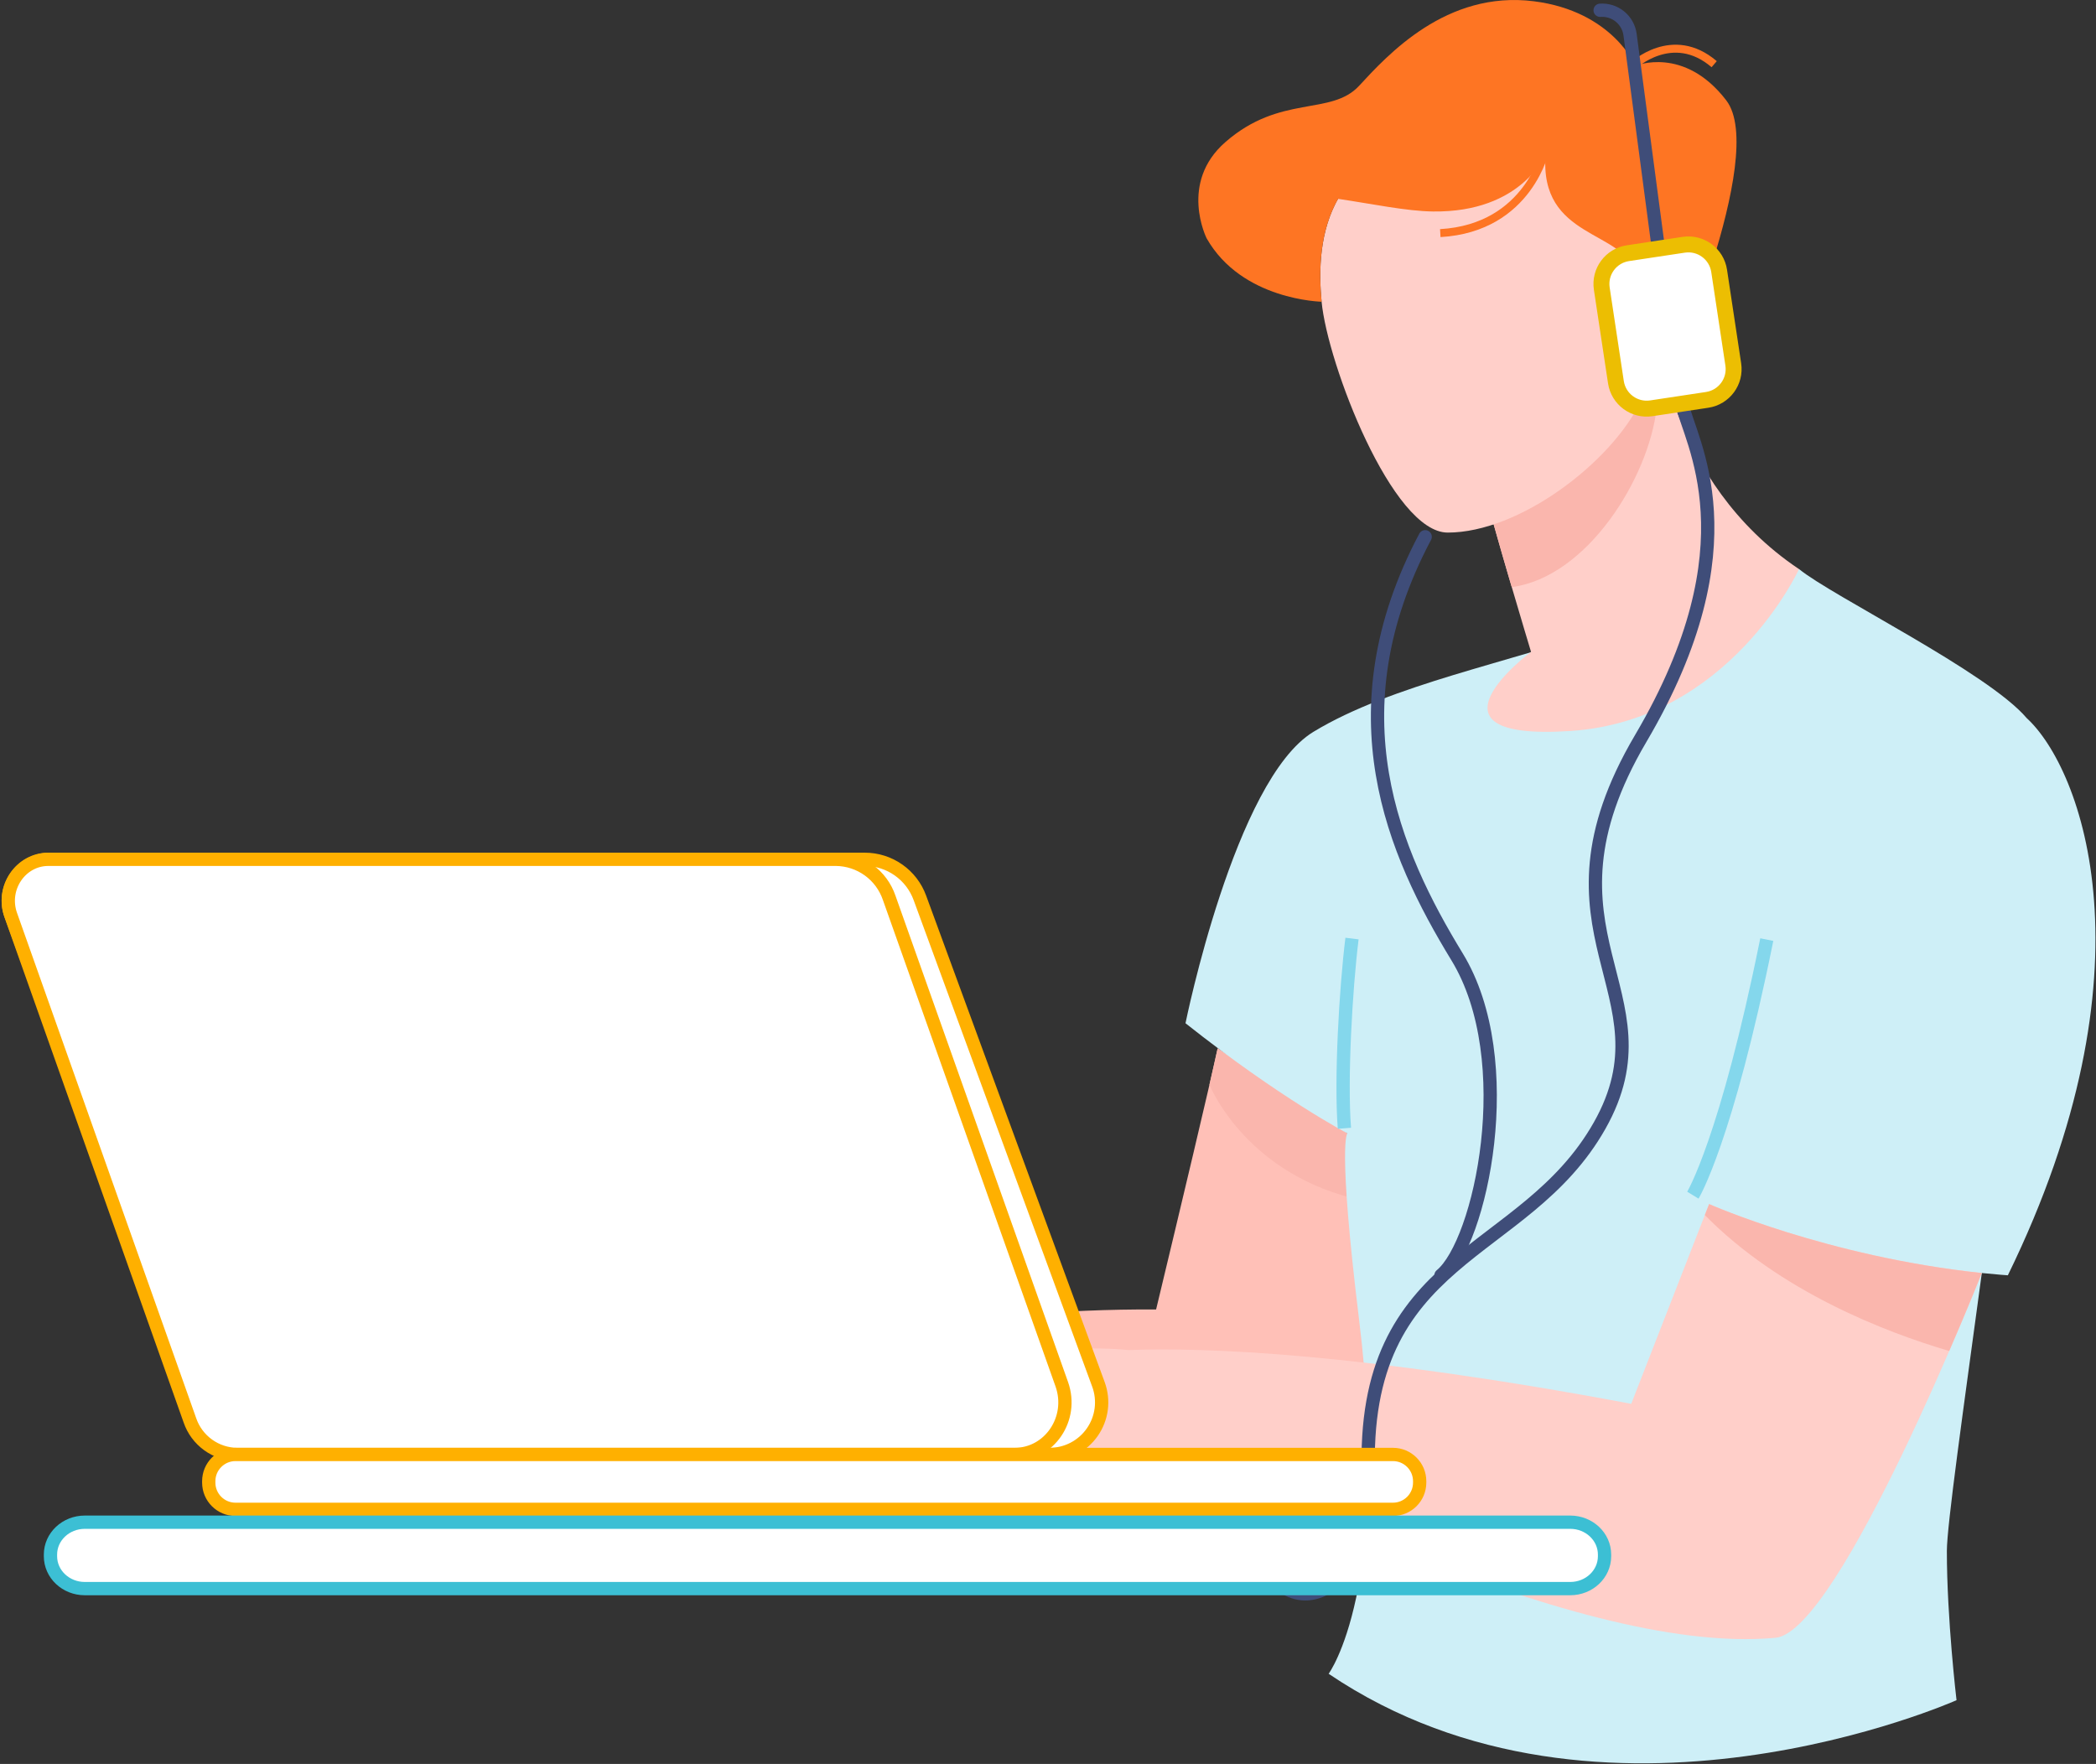<svg width="789" height="664" viewBox="0 0 789 664" fill="none" xmlns="http://www.w3.org/2000/svg">
<rect x="0" y="0" width="789" height="664" fill="#333333" stroke="none"/>
<path d="M517.25 547C448.81 560.65 284.39 554.8 215.46 540.95C211.721 543.841 207.792 546.476 203.7 548.84C194.7 554.01 177.37 558.19 173.26 557.96C169.15 557.73 143.93 553.86 143.93 553.86C143.93 553.86 143.03 551.01 146.72 547.25C150.41 543.49 177.46 546.48 167.57 538.25C163.17 534.57 141.26 542.85 131.73 552.03C122.2 561.21 117.73 553.94 117.73 553.94C117.73 553.94 126.85 536.94 130.12 533.86C133.39 530.78 155.12 517.72 169.84 515.73C180.5 514.29 206.14 516.27 219.71 519.54C270 507.6 366.49 492.38 435.19 492.93C444.32 454.93 455.41 408.41 458.36 394.65L507.2 426.65L517.25 547Z" fill="#FFC0B7"/>
<path d="M458.36 394.65L455.28 408.3C455.28 408.3 467.93 440.35 508.76 450.93L507.2 426.63L458.36 394.65Z" fill="#FAB6AD"/>
<path d="M755.82 480.06C755.82 480.06 752.17 479.83 746.02 479.2C739.02 530.89 732.86 574.31 732.86 583.84C732.86 609.45 736.5 640 736.5 640C736.5 640 603 699.58 500.14 630.06C500.14 630.06 523.98 597.97 511.61 496.85C503.39 429.58 507.2 426.63 507.2 426.63C507.2 426.63 482 413.49 446.26 385.18C446.26 385.18 464.81 293.48 494.4 275.49C523.99 257.5 569.91 249.11 600.4 237.63C630.89 226.15 677.24 214.23 677.24 214.23C689.61 224.38 748.34 253.09 762.91 270.31C783.67 289.34 812.13 364.81 755.82 480.06Z" fill="#CEEFF7"/>
<path d="M637.25 449.9C637.25 449.9 649.86 429.19 665.07 353.69" stroke="#84D7EC" stroke-width="5" stroke-miterlimit="10"/>
<path d="M506.08 424.72C504.64 406.46 506.58 372.29 508.94 353.3" stroke="#84D7EC" stroke-width="5" stroke-miterlimit="10"/>
<path d="M746 479.2C746 479.2 692.55 614.28 668.35 616.52C589.53 623.81 457.81 548.75 429.35 547.87L416.87 547.47C409.87 551.58 400.97 555.08 393.44 552.87C378.26 548.43 366.1 537.46 356.04 542.17C345.98 546.88 334.37 555.92 327.99 555.17C314.64 553.56 306.94 546.47 306.94 546.47C306.94 546.47 315.25 537.41 323.64 528.8C317.69 531.13 308.64 537.53 304.01 539.73C297.01 543.04 293.41 537.12 293.41 537.12C293.41 537.12 309.02 523.33 314.41 520.06C319.62 516.91 334.24 513.6 341.62 513.44C350.55 512.24 399.53 505.55 424.77 508.21C453.71 507.14 511.77 509.21 614.05 528.44L643.36 453.26C643.36 453.26 687.87 473.05 746 479.2Z" fill="#FFCFC9"/>
<path d="M746 479.21C746 479.21 741.17 491.42 733.75 508.56C709.44 501.38 670.03 486.13 641.75 457.38L643.36 453.24C643.36 453.24 687.88 473.05 746 479.21Z" fill="#FAB6AD"/>
<path d="M623.78 124.14C623.78 124.14 627.78 181.14 677.21 214.23C677.21 214.23 651.16 271.23 591.1 275.17C531.04 279.11 576.33 245.38 576.33 245.38C576.33 245.38 560.66 193.53 558 181.17L623.78 124.14Z" fill="#FFCFC9"/>
<path d="M623.6 153.74C620.6 179.81 597.6 217.18 569.07 221.01C564.59 205.76 559.43 187.79 558.01 181.17L620.46 127L622.4 130.86C622.4 130.86 624.24 148.24 623.6 153.74Z" fill="#FAB6AD"/>
<path d="M619.08 128.22C619.08 128.22 620.01 146.09 617.61 151.08C606.56 174.08 571.91 200.48 544.97 200.48C524.12 200.48 499.69 136.95 497.49 113.54C495.29 90.13 498.37 53.04 554.89 48.63C611.41 44.22 615.39 102.94 615.39 102.94L619.08 128.22Z" fill="#FFCFC9"/>
<path d="M454.21 89.7C454.21 89.7 443.7 68.82 461.27 53.49C482 35.38 501 43.77 511.62 32.29C522.24 20.81 544.43 -3.71 577.42 0.48C607 4.24 615.63 24.78 615.63 24.78C615.63 24.78 633.93 17.07 649.82 37.78C665.71 58.49 627.33 144.78 627.33 144.78C627.33 144.78 617 110.4 615.39 103C611.78 86.43 579.18 90.34 581.83 57.95C581.83 57.95 573 80.03 539.44 79.61C529.44 79.49 516.52 76.75 503.69 74.85C496.59 87.42 496.4 102.15 497.49 113.59C497.49 113.54 467.48 113.08 454.21 89.7Z" fill="#FE7523"/>
<path d="M614.72 24.78C614.72 24.78 629.54 10.69 645.27 24.16" stroke="#FE7523" stroke-width="3" stroke-miterlimit="10"/>
<path d="M581.83 56.08C581.83 56.08 575.68 85.81 542.17 87.75" stroke="#FE7523" stroke-width="3" stroke-miterlimit="10"/>
<path d="M624.27 93.54L613.61 13.05C613.257 10.371 611.894 7.928 609.799 6.221C607.703 4.514 605.035 3.673 602.34 3.87" stroke="#3F4D79" stroke-width="5" stroke-miterlimit="10" stroke-linecap="round"/>
<path d="M633.14 151.92C636 166 660.9 204.51 617.61 278C574.32 351.49 630.61 373.38 602.14 423.72C573.67 474.06 511.95 471.3 515.14 555.54C517.24 610.97 467.54 618.47 470.41 555.54" stroke="#3F4D79" stroke-width="5" stroke-miterlimit="10" stroke-linecap="round"/>
<path d="M542.43 480.07C557.29 467.94 572.32 399.25 548.48 360.17C524.64 321.09 501.34 268.41 536.48 202.05" stroke="#3F4D79" stroke-width="5" stroke-miterlimit="10" stroke-linecap="round"/>
<path d="M633.81 92.135L612.789 95.31C606.394 96.276 601.993 102.243 602.959 108.638L608.281 143.868C609.247 150.263 615.214 154.664 621.609 153.698L642.63 150.523C649.025 149.557 653.426 143.59 652.46 137.195L647.138 101.965C646.172 95.57 640.205 91.169 633.81 92.135Z" fill="white" stroke="#ECBE02" stroke-width="6" stroke-miterlimit="10"/>
<path d="M395.1 547.5H92.27C88.257 547.502 84.341 546.272 81.05 543.975C77.759 541.679 75.253 538.427 73.87 534.66L4.08 344.47C3.207 342.111 2.918 339.577 3.237 337.082C3.556 334.588 4.474 332.207 5.912 330.144C7.35 328.081 9.266 326.397 11.497 325.235C13.727 324.072 16.205 323.467 18.72 323.47H325.55C330.078 323.474 334.496 324.87 338.204 327.469C341.912 330.068 344.732 333.745 346.28 338L413.5 521.16C414.585 524.121 414.938 527.301 414.532 530.428C414.125 533.556 412.969 536.539 411.163 539.124C409.357 541.71 406.954 543.821 404.157 545.279C401.361 546.737 398.254 547.499 395.1 547.5Z" fill="white" stroke="#FFB000" stroke-width="5" stroke-miterlimit="10"/>
<path d="M381.92 547.5H89.27C85.343 547.46 81.524 546.204 78.34 543.904C75.156 541.605 72.763 538.375 71.49 534.66L4.05 344.47C0.44 334.3 7.72 323.47 18.2 323.47H314.71C319.132 323.519 323.43 324.938 327.012 327.531C330.593 330.124 333.283 333.764 334.71 337.95L399.71 521.12C404.23 534 395.08 547.5 381.92 547.5Z" fill="white" stroke="#FFB000" stroke-width="5" stroke-miterlimit="10"/>
<path d="M524.34 547.5H88.65C83.088 547.5 78.58 552.009 78.58 557.57V558.09C78.58 563.652 83.088 568.16 88.65 568.16H524.34C529.902 568.16 534.41 563.652 534.41 558.09V557.57C534.41 552.009 529.902 547.5 524.34 547.5Z" fill="white" stroke="#FFB000" stroke-width="5" stroke-miterlimit="10"/>
<path d="M591.077 573H31.924C24.786 573 19 578.456 19 585.185V585.815C19 592.544 24.786 598 31.924 598H591.077C598.214 598 604 592.544 604 585.815V585.185C604 578.456 598.214 573 591.077 573Z" fill="white" stroke="#3CBFD4" stroke-width="5" stroke-miterlimit="10"/>
</svg>
